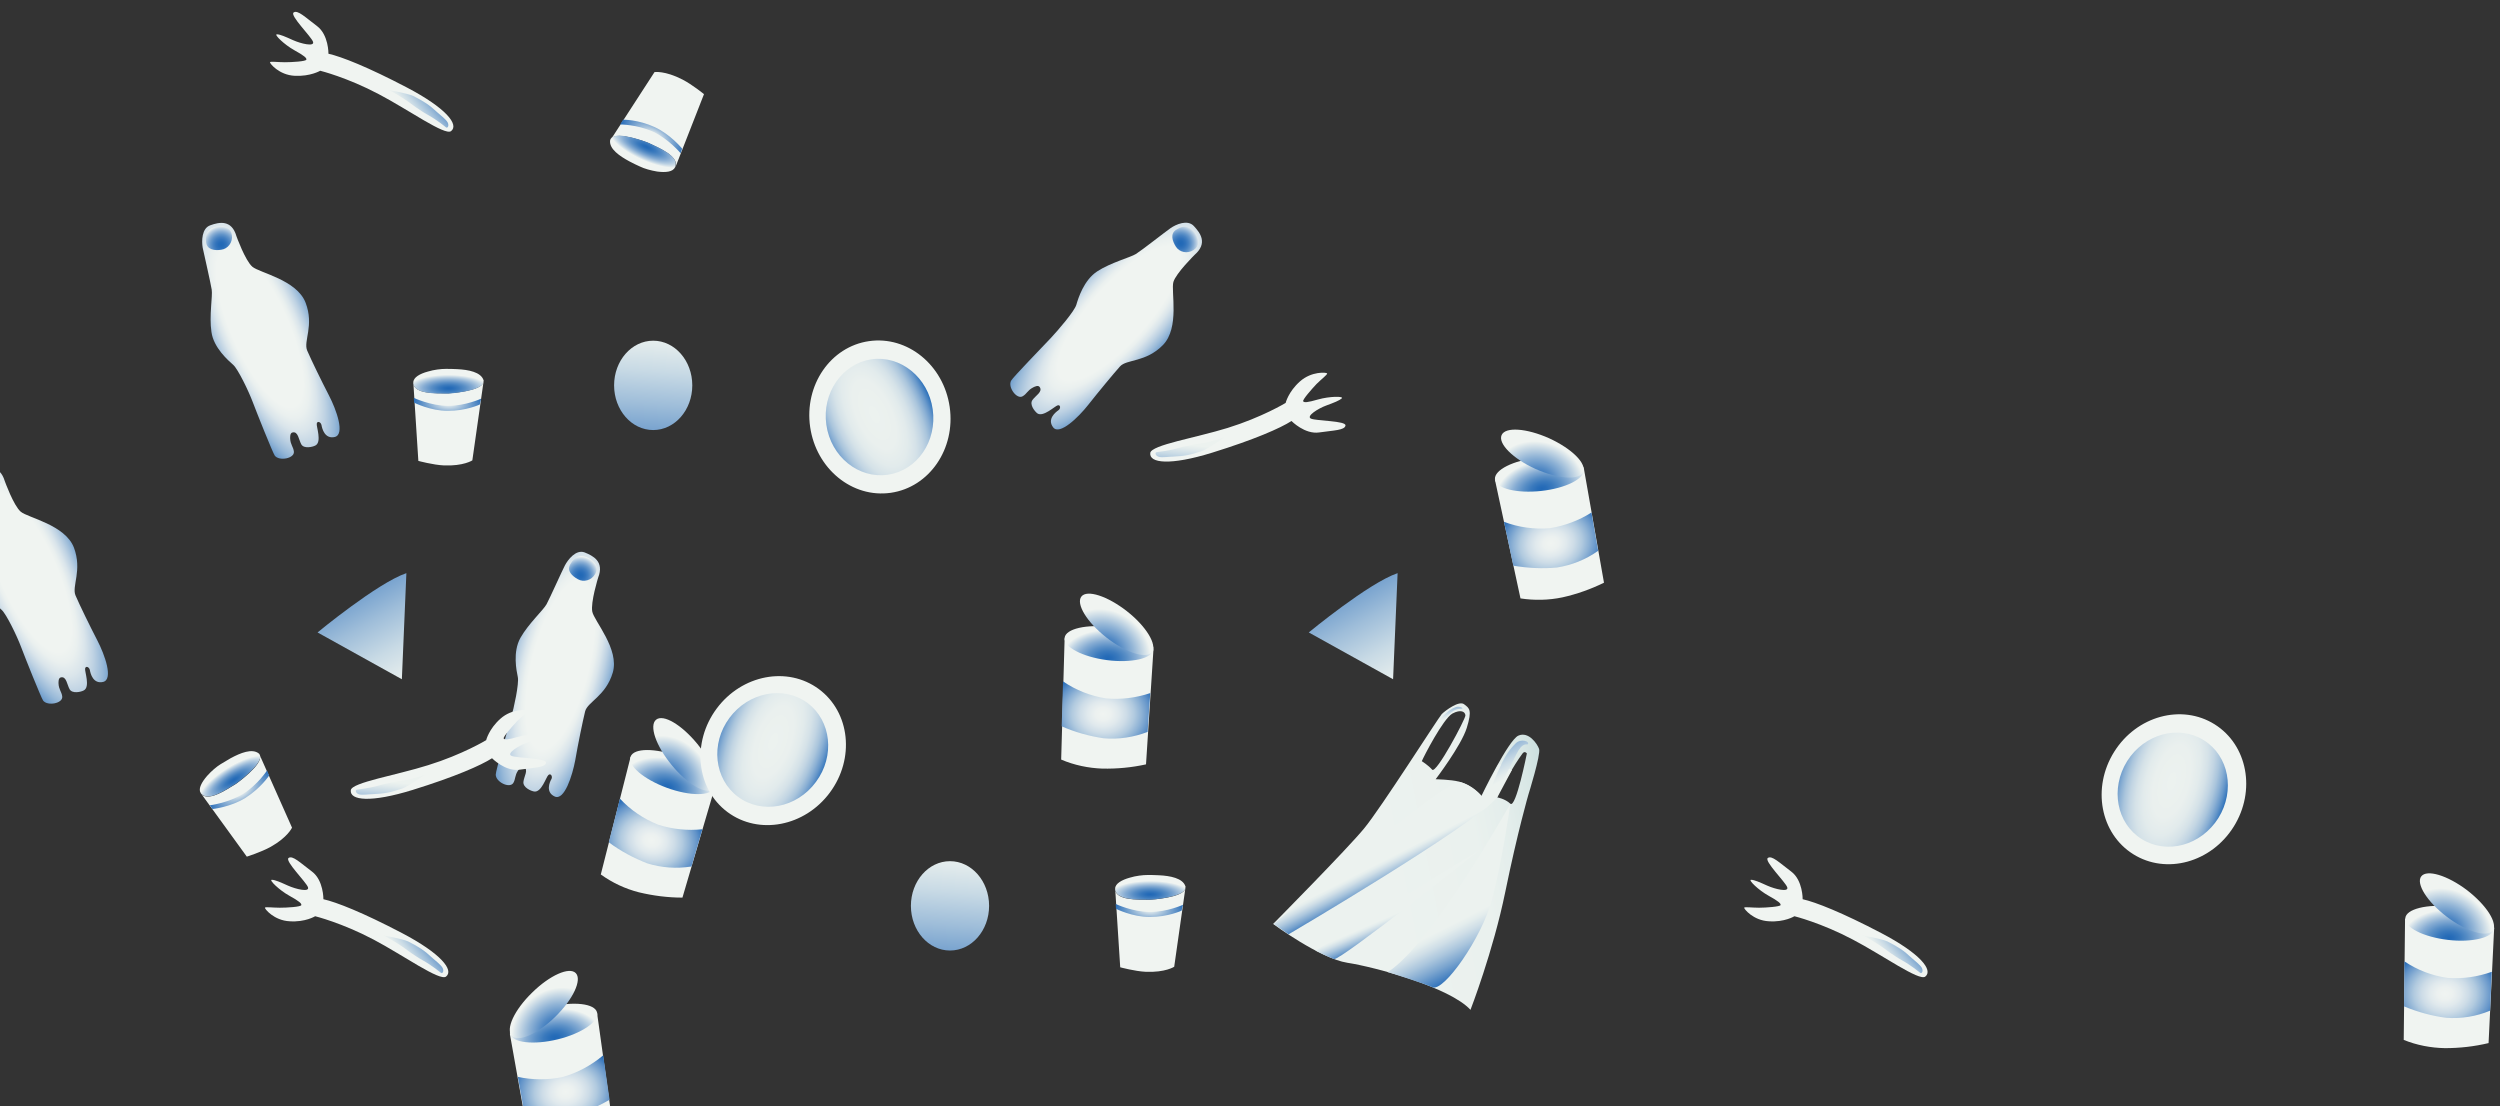 <?xml version="1.0" encoding="utf-8"?>
<!-- Generator: Adobe Illustrator 25.3.0, SVG Export Plug-In . SVG Version: 6.00 Build 0)  -->
<svg version="1.1" id="Ebene_1" xmlns="http://www.w3.org/2000/svg" xmlns:xlink="http://www.w3.org/1999/xlink" x="0px" y="0px"
	 viewBox="0 0 940 416" style="enable-background:new 0 0 940 416;" xml:space="preserve">
<rect x="0" y="0" width="940" height="416" fill="#333333" stroke="none"/>
<style type="text/css">
	.st0{clip-path:url(#SVGID_2_);}
	.st1{fill:#F0F4F1;}
	.st2{fill:url(#SVGID_3_);}
	.st3{fill:url(#SVGID_4_);}
	.st4{fill:url(#SVGID_5_);}
	.st5{clip-path:url(#SVGID_7_);}
	.st6{fill:url(#SVGID_8_);}
	.st7{fill:url(#SVGID_9_);}
	.st8{fill:url(#SVGID_10_);}
	.st9{clip-path:url(#SVGID_12_);}
	.st10{fill:url(#SVGID_13_);}
	.st11{fill:url(#SVGID_14_);}
	.st12{fill:url(#SVGID_15_);}
	.st13{clip-path:url(#SVGID_17_);}
	.st14{fill:url(#SVGID_18_);}
	.st15{fill:url(#SVGID_19_);}
	.st16{fill:url(#SVGID_20_);}
	.st17{clip-path:url(#SVGID_22_);}
	.st18{fill:url(#SVGID_23_);}
	.st19{fill:url(#SVGID_24_);}
	.st20{fill:url(#SVGID_25_);}
	.st21{clip-path:url(#SVGID_27_);}
	.st22{fill:url(#SVGID_28_);}
	.st23{fill:url(#SVGID_29_);}
	.st24{clip-path:url(#SVGID_31_);}
	.st25{fill:url(#SVGID_32_);}
	.st26{fill:url(#SVGID_33_);}
	.st27{clip-path:url(#SVGID_35_);}
	.st28{fill:url(#SVGID_36_);}
	.st29{fill:url(#SVGID_37_);}
	.st30{clip-path:url(#SVGID_39_);}
	.st31{fill:url(#SVGID_40_);}
	.st32{fill:url(#SVGID_41_);}
	.st33{clip-path:url(#SVGID_43_);}
	.st34{fill:url(#SVGID_44_);}
	.st35{fill:url(#SVGID_45_);}
	.st36{clip-path:url(#SVGID_47_);}
	.st37{fill:url(#SVGID_48_);}
	.st38{fill:url(#SVGID_49_);}
	.st39{clip-path:url(#SVGID_51_);}
	.st40{fill:url(#SVGID_52_);}
	.st41{fill:url(#SVGID_53_);}
	.st42{clip-path:url(#SVGID_55_);}
	.st43{fill:url(#SVGID_56_);}
	.st44{fill:url(#SVGID_57_);}
	.st45{clip-path:url(#SVGID_59_);}
	.st46{fill:url(#SVGID_60_);}
	.st47{clip-path:url(#SVGID_62_);}
	.st48{fill:url(#SVGID_63_);}
	.st49{clip-path:url(#SVGID_65_);}
	.st50{fill:url(#SVGID_66_);}
	.st51{clip-path:url(#SVGID_68_);}
	.st52{fill:url(#SVGID_69_);}
	.st53{fill:url(#SVGID_70_);}
	.st54{fill:url(#SVGID_71_);}
	.st55{fill:url(#SVGID_72_);}
	.st56{fill:url(#SVGID_73_);}
	.st57{fill:url(#SVGID_74_);}
	.st58{clip-path:url(#SVGID_76_);}
	.st59{fill:url(#SVGID_77_);}
	.st60{clip-path:url(#SVGID_79_);}
	.st61{fill:url(#SVGID_80_);}
	.st62{clip-path:url(#SVGID_82_);}
	.st63{fill:url(#SVGID_83_);}
	.st64{clip-path:url(#SVGID_85_);}
	.st65{fill:url(#SVGID_86_);}
	.st66{clip-path:url(#SVGID_88_);}
	.st67{fill:url(#SVGID_89_);}
	.st68{clip-path:url(#SVGID_91_);fill:url(#SVGID_92_);}
	.st69{clip-path:url(#SVGID_94_);fill:url(#SVGID_95_);}
	.st70{clip-path:url(#SVGID_97_);fill:url(#SVGID_98_);}
	.st71{clip-path:url(#SVGID_100_);fill:url(#SVGID_101_);}
</style>
<g>
	<g>
		<defs>
			<rect id="SVGID_1_" x="0" y="0" width="939.2" height="416"/>
		</defs>
		<clipPath id="SVGID_2_">
			<use xlink:href="#SVGID_1_"  style="overflow:visible;"/>
		</clipPath>
		<g class="st0">
			<path class="st1" d="M562.1,180.4l9.6,44.6c5.2,0.8,10.6,0.7,15.8-0.4c5.4-1.2,10.7-3.1,15.6-5.5l-7.5-42.6L562.1,180.4z"/>
			
				<radialGradient id="SVGID_3_" cx="372.762" cy="-496.341" r="17.291" gradientTransform="matrix(-0.974 0.225 0.14 0.604 1012.288 399.721)" gradientUnits="userSpaceOnUse">
				<stop  offset="0" style="stop-color:#2168B6"/>
				<stop  offset="0.1" style="stop-color:#286DB8"/>
				<stop  offset="0.25" style="stop-color:#3B7ABD"/>
				<stop  offset="0.42" style="stop-color:#5A8FC6"/>
				<stop  offset="0.62" style="stop-color:#86ACD3"/>
				<stop  offset="0.83" style="stop-color:#BDD2E3"/>
				<stop  offset="1" style="stop-color:#F0F4F1"/>
			</radialGradient>
			<path class="st2" d="M595.6,176.5c0.3,3.5-6.9,7.1-16.1,8.1c-9.2,1-17-0.9-17.4-4.4c-0.3-3.5,6.9-7.1,16.1-8.1
				C587.5,171.1,595.3,173.1,595.6,176.5z"/>
			
				<radialGradient id="SVGID_4_" cx="460.329" cy="-205.275" r="17.291" gradientTransform="matrix(-0.951 -0.3 -0.248 0.788 965.583 480.314)" gradientUnits="userSpaceOnUse">
				<stop  offset="0" style="stop-color:#2168B6"/>
				<stop  offset="0.11" style="stop-color:#2F72BA"/>
				<stop  offset="0.32" style="stop-color:#558BC5"/>
				<stop  offset="0.6" style="stop-color:#91B4D6"/>
				<stop  offset="0.95" style="stop-color:#E4ECED"/>
				<stop  offset="1" style="stop-color:#F0F4F1"/>
			</radialGradient>
			<path class="st3" d="M595.2,177.5c-1.4,3.2-9.4,2.6-17.9-1.2c-8.4-3.8-14.1-9.5-12.7-12.7c1.4-3.2,9.4-2.6,17.9,1.2
				C591,168.7,596.7,174.3,595.2,177.5z"/>
			
				<radialGradient id="SVGID_5_" cx="374.21" cy="-441.705" r="22.538" gradientTransform="matrix(-0.974 0.225 0.187 0.809 1030.246 477.445)" gradientUnits="userSpaceOnUse">
				<stop  offset="0" style="stop-color:#F0F4F1"/>
				<stop  offset="0.13" style="stop-color:#ECF1F0"/>
				<stop  offset="0.26" style="stop-color:#E0E9ED"/>
				<stop  offset="0.39" style="stop-color:#CDDCE7"/>
				<stop  offset="0.52" style="stop-color:#B1CADF"/>
				<stop  offset="0.64" style="stop-color:#8EB2D5"/>
				<stop  offset="0.77" style="stop-color:#6394C9"/>
				<stop  offset="0.89" style="stop-color:#3072BA"/>
				<stop  offset="0.93" style="stop-color:#2168B6"/>
			</radialGradient>
			<path class="st4" d="M600.9,207.1c-4.6,3.3-9.9,5.4-15.5,6.3c-5.5,0.5-11,0.2-16.4-0.7l-3.5-16.5c5.5,2.1,11.4,2.9,17.3,2.4
				c5.5-0.9,10.9-2.9,15.6-5.9L600.9,207.1z"/>
		</g>
	</g>
	<g>
		<defs>
			<rect id="SVGID_6_" x="0" y="0" width="939.2" height="416"/>
		</defs>
		<clipPath id="SVGID_7_">
			<use xlink:href="#SVGID_6_"  style="overflow:visible;"/>
		</clipPath>
		<g class="st5">
			<path class="st1" d="M400.3,240l-1.3,45.6c4.9,2.1,10.2,3.2,15.5,3.4c5.5,0.1,11-0.4,16.4-1.6l2.8-43.2L400.3,240z"/>
			
				<radialGradient id="SVGID_8_" cx="532.852" cy="-538.477" r="17.291" gradientTransform="matrix(-1 -1.249025e-02 -7.743952e-03 0.62 945.17 588.07)" gradientUnits="userSpaceOnUse">
				<stop  offset="0" style="stop-color:#2168B6"/>
				<stop  offset="0.1" style="stop-color:#286DB8"/>
				<stop  offset="0.25" style="stop-color:#3B7ABD"/>
				<stop  offset="0.42" style="stop-color:#5A8FC6"/>
				<stop  offset="0.62" style="stop-color:#86ACD3"/>
				<stop  offset="0.83" style="stop-color:#BDD2E3"/>
				<stop  offset="1" style="stop-color:#F0F4F1"/>
			</radialGradient>
			<path class="st6" d="M433.7,244.2c-0.4,3.4-8.3,5.2-17.5,4s-16.4-5-15.9-8.4c0.4-3.4,8.3-5.2,17.5-4
				C427,237.1,434.1,240.8,433.7,244.2z"/>
			
				<radialGradient id="SVGID_9_" cx="611.954" cy="-134.098" r="17.291" gradientTransform="matrix(-0.853 -0.517 -0.428 0.707 880.66 655.295)" gradientUnits="userSpaceOnUse">
				<stop  offset="0" style="stop-color:#2168B6"/>
				<stop  offset="0.11" style="stop-color:#2F72BA"/>
				<stop  offset="0.32" style="stop-color:#558BC5"/>
				<stop  offset="0.6" style="stop-color:#91B4D6"/>
				<stop  offset="0.95" style="stop-color:#E4ECED"/>
				<stop  offset="1" style="stop-color:#F0F4F1"/>
			</radialGradient>
			<path class="st7" d="M433.1,245.2c-2.1,2.7-9.8,0.2-17.1-5.5c-7.4-5.8-11.5-12.7-9.4-15.4s9.8-0.2,17.1,5.5
				S435.2,242.5,433.1,245.2z"/>
			
				<radialGradient id="SVGID_10_" cx="534.299" cy="-473.177" r="22.538" gradientTransform="matrix(-1 -1.249025e-02 -1.036690e-02 0.83 944.174 667.871)" gradientUnits="userSpaceOnUse">
				<stop  offset="0" style="stop-color:#F0F4F1"/>
				<stop  offset="0.13" style="stop-color:#ECF1F0"/>
				<stop  offset="0.26" style="stop-color:#E0E9ED"/>
				<stop  offset="0.39" style="stop-color:#CDDCE7"/>
				<stop  offset="0.52" style="stop-color:#B1CADF"/>
				<stop  offset="0.64" style="stop-color:#8EB2D5"/>
				<stop  offset="0.77" style="stop-color:#6394C9"/>
				<stop  offset="0.89" style="stop-color:#3072BA"/>
				<stop  offset="0.93" style="stop-color:#2168B6"/>
			</radialGradient>
			<path class="st8" d="M431.5,275.2c-5.2,2-10.9,2.9-16.5,2.4c-5.5-0.8-10.8-2.3-15.8-4.5l0.5-16.9c4.8,3.3,10.4,5.5,16.2,6.4
				c5.6,0.5,11.3-0.2,16.6-2L431.5,275.2z"/>
		</g>
	</g>
	<g>
		<defs>
			<rect id="SVGID_11_" x="0" y="0" width="939.2" height="416"/>
		</defs>
		<clipPath id="SVGID_12_">
			<use xlink:href="#SVGID_11_"  style="overflow:visible;"/>
		</clipPath>
		<g class="st9">
			<path class="st1" d="M904.3,345.4l-0.5,45.6c4.9,2,10.2,3,15.5,3.1c5.5,0,11-0.6,16.4-1.9l2.1-43.2L904.3,345.4z"/>
			
				<radialGradient id="SVGID_13_" cx="66.033" cy="-185.391" r="17.291" gradientTransform="matrix(-1 4.064070e-03 2.519723e-03 0.62 987.24 467.372)" gradientUnits="userSpaceOnUse">
				<stop  offset="0" style="stop-color:#2168B6"/>
				<stop  offset="0.1" style="stop-color:#286DB8"/>
				<stop  offset="0.25" style="stop-color:#3B7ABD"/>
				<stop  offset="0.42" style="stop-color:#5A8FC6"/>
				<stop  offset="0.62" style="stop-color:#86ACD3"/>
				<stop  offset="0.83" style="stop-color:#BDD2E3"/>
				<stop  offset="1" style="stop-color:#F0F4F1"/>
			</radialGradient>
			<path class="st10" d="M937.8,349.1c-0.3,3.4-8.2,5.4-17.4,4.3s-16.4-4.7-16-8.2c0.3-3.4,8.2-5.4,17.4-4.3
				C931,342,938.1,345.7,937.8,349.1z"/>
			
				<radialGradient id="SVGID_14_" cx="97.174" cy="-192.783" r="17.291" gradientTransform="matrix(-0.861 -0.503 -0.416 0.714 923.861 535.625)" gradientUnits="userSpaceOnUse">
				<stop  offset="0" style="stop-color:#2168B6"/>
				<stop  offset="0.11" style="stop-color:#2F72BA"/>
				<stop  offset="0.32" style="stop-color:#558BC5"/>
				<stop  offset="0.6" style="stop-color:#91B4D6"/>
				<stop  offset="0.95" style="stop-color:#E4ECED"/>
				<stop  offset="1" style="stop-color:#F0F4F1"/>
			</radialGradient>
			<path class="st11" d="M937.2,349.9c-2.1,2.7-9.8,0.4-17.2-5.2c-7.4-5.6-11.7-12.5-9.6-15.2c2.1-2.7,9.8-0.4,17.2,5.2
				C935,340.4,939.3,347.2,937.2,349.9z"/>
			
				<radialGradient id="SVGID_15_" cx="67.479" cy="-209.431" r="22.538" gradientTransform="matrix(-1 4.064070e-03 3.373178e-03 0.83 987.565 547.139)" gradientUnits="userSpaceOnUse">
				<stop  offset="0" style="stop-color:#F0F4F1"/>
				<stop  offset="0.13" style="stop-color:#ECF1F0"/>
				<stop  offset="0.26" style="stop-color:#E0E9ED"/>
				<stop  offset="0.39" style="stop-color:#CDDCE7"/>
				<stop  offset="0.52" style="stop-color:#B1CADF"/>
				<stop  offset="0.64" style="stop-color:#8EB2D5"/>
				<stop  offset="0.77" style="stop-color:#6394C9"/>
				<stop  offset="0.89" style="stop-color:#3072BA"/>
				<stop  offset="0.93" style="stop-color:#2168B6"/>
			</radialGradient>
			<path class="st12" d="M936.3,380c-5.2,2.2-10.9,3.1-16.5,2.7c-5.5-0.7-10.8-2.2-15.9-4.3l0.2-16.9c4.9,3.3,10.5,5.4,16.3,6.2
				c5.6,0.4,11.2-0.4,16.5-2.3L936.3,380z"/>
		</g>
	</g>
	<g>
		<defs>
			<rect id="SVGID_16_" x="0" y="0" width="939.2" height="416"/>
		</defs>
		<clipPath id="SVGID_17_">
			<use xlink:href="#SVGID_16_"  style="overflow:visible;"/>
		</clipPath>
		<g class="st13">
			<path class="st1" d="M237.1,284.6l-11.2,44.2c4.3,3.1,9.2,5.4,14.3,6.7c5.4,1.3,10.9,2,16.4,2l12.2-41.5L237.1,284.6z"/>
			
				<radialGradient id="SVGID_18_" cx="703.374" cy="-603.55" r="17.291" gradientTransform="matrix(-0.973 -0.231 -0.143 0.603 849.064 822.33)" gradientUnits="userSpaceOnUse">
				<stop  offset="0" style="stop-color:#2168B6"/>
				<stop  offset="0.1" style="stop-color:#286DB8"/>
				<stop  offset="0.25" style="stop-color:#3B7ABD"/>
				<stop  offset="0.42" style="stop-color:#5A8FC6"/>
				<stop  offset="0.62" style="stop-color:#86ACD3"/>
				<stop  offset="0.83" style="stop-color:#BDD2E3"/>
				<stop  offset="1" style="stop-color:#F0F4F1"/>
			</radialGradient>
			<path class="st14" d="M268.7,296.1c-1.2,3.3-9.3,3.3-18,0.1c-8.7-3.2-14.8-8.4-13.6-11.7c1.2-3.3,9.3-3.3,18-0.1
				C263.8,287.6,270,292.8,268.7,296.1z"/>
			
				<radialGradient id="SVGID_19_" cx="779.846" cy="-71.346" r="17.291" gradientTransform="matrix(-0.719 -0.691 -0.572 0.596 771.426 873.761)" gradientUnits="userSpaceOnUse">
				<stop  offset="0" style="stop-color:#2168B6"/>
				<stop  offset="0.11" style="stop-color:#2F72BA"/>
				<stop  offset="0.32" style="stop-color:#558BC5"/>
				<stop  offset="0.6" style="stop-color:#91B4D6"/>
				<stop  offset="0.95" style="stop-color:#E4ECED"/>
				<stop  offset="1" style="stop-color:#F0F4F1"/>
			</radialGradient>
			<path class="st15" d="M268,296.7c-2.7,2.2-9.6-1.9-15.5-9.1c-5.9-7.2-8.5-14.8-5.8-17c2.7-2.2,9.6,1.9,15.5,9.1
				C268.1,287,270.7,294.5,268,296.7z"/>
			
				<radialGradient id="SVGID_20_" cx="704.821" cy="-521.791" r="22.538" gradientTransform="matrix(-0.973 -0.231 -0.192 0.807 830.625 899.938)" gradientUnits="userSpaceOnUse">
				<stop  offset="0" style="stop-color:#F0F4F1"/>
				<stop  offset="0.13" style="stop-color:#ECF1F0"/>
				<stop  offset="0.26" style="stop-color:#E0E9ED"/>
				<stop  offset="0.39" style="stop-color:#CDDCE7"/>
				<stop  offset="0.52" style="stop-color:#B1CADF"/>
				<stop  offset="0.64" style="stop-color:#8EB2D5"/>
				<stop  offset="0.77" style="stop-color:#6394C9"/>
				<stop  offset="0.89" style="stop-color:#3072BA"/>
				<stop  offset="0.93" style="stop-color:#2168B6"/>
			</radialGradient>
			<path class="st16" d="M260,325.8c-5.6,0.9-11.3,0.5-16.7-1.2c-5.1-2-10-4.6-14.4-7.9l4.2-16.4c4,4.3,8.9,7.6,14.4,9.8
				c5.4,1.7,11,2.3,16.6,1.7L260,325.8z"/>
		</g>
	</g>
	<g>
		<defs>
			<rect id="SVGID_21_" x="0" y="0" width="939.2" height="416"/>
		</defs>
		<clipPath id="SVGID_22_">
			<use xlink:href="#SVGID_21_"  style="overflow:visible;"/>
		</clipPath>
		<g class="st17">
			<path class="st1" d="M191.7,388.7l7.6,42.6c5.5,0.6,11,0.5,16.5-0.2c5.3-0.8,10.4-2.5,15-5.1l-6.3-45.1L191.7,388.7z"/>
			
				<radialGradient id="SVGID_23_" cx="1196.978" cy="-342.194" r="17.291" gradientTransform="matrix(0.992 -0.123 7.619361e-02 0.615 -952.674 747.817)" gradientUnits="userSpaceOnUse">
				<stop  offset="0" style="stop-color:#2168B6"/>
				<stop  offset="0.1" style="stop-color:#286DB8"/>
				<stop  offset="0.25" style="stop-color:#3B7ABD"/>
				<stop  offset="0.42" style="stop-color:#5A8FC6"/>
				<stop  offset="0.62" style="stop-color:#86ACD3"/>
				<stop  offset="0.83" style="stop-color:#BDD2E3"/>
				<stop  offset="1" style="stop-color:#F0F4F1"/>
			</radialGradient>
			<path class="st18" d="M206.6,378.6c9.1-2.2,17.1-1.3,17.9,2.1c0.9,3.3-5.8,7.9-14.8,10.1c-9.1,2.2-17.1,1.3-17.9-2.1
				C190.9,385.4,197.6,380.8,206.6,378.6z"/>
			
				<radialGradient id="SVGID_24_" cx="1124.009" cy="401.069" r="17.291" gradientTransform="matrix(0.79 -0.608 0.503 0.655 -881.146 807.447)" gradientUnits="userSpaceOnUse">
				<stop  offset="0" style="stop-color:#2168B6"/>
				<stop  offset="0.11" style="stop-color:#2F72BA"/>
				<stop  offset="0.32" style="stop-color:#558BC5"/>
				<stop  offset="0.6" style="stop-color:#91B4D6"/>
				<stop  offset="0.95" style="stop-color:#E4ECED"/>
				<stop  offset="1" style="stop-color:#F0F4F1"/>
			</radialGradient>
			<path class="st19" d="M200.1,373.2c6.6-6.5,14-9.8,16.4-7.3s-1,9.8-7.6,16.3c-6.6,6.5-14,9.8-16.4,7.3
				C190,387,193.4,379.7,200.1,373.2z"/>
			
				<radialGradient id="SVGID_25_" cx="1198.425" cy="-326.56" r="22.538" gradientTransform="matrix(0.992 -0.123 0.102 0.824 -942.871 826.985)" gradientUnits="userSpaceOnUse">
				<stop  offset="0" style="stop-color:#F0F4F1"/>
				<stop  offset="0.13" style="stop-color:#ECF1F0"/>
				<stop  offset="0.26" style="stop-color:#E0E9ED"/>
				<stop  offset="0.39" style="stop-color:#CDDCE7"/>
				<stop  offset="0.52" style="stop-color:#B1CADF"/>
				<stop  offset="0.64" style="stop-color:#8EB2D5"/>
				<stop  offset="0.77" style="stop-color:#6394C9"/>
				<stop  offset="0.89" style="stop-color:#3072BA"/>
				<stop  offset="0.93" style="stop-color:#2168B6"/>
			</radialGradient>
			<path class="st20" d="M194.7,404.9c5.5,1.2,11.2,1.2,16.7,0.1c5.7-1.6,10.9-4.4,15.4-8.2l2.4,16.7c-4.8,2.8-9.9,4.9-15.2,6.3
				c-5.5,1.1-11.3,0.9-16.7-0.6L194.7,404.9z"/>
		</g>
	</g>
	<g>
		<defs>
			<rect id="SVGID_26_" x="0" y="0" width="939.2" height="416"/>
		</defs>
		<clipPath id="SVGID_27_">
			<use xlink:href="#SVGID_26_"  style="overflow:visible;"/>
		</clipPath>
		<g class="st21">
			<path class="st1" d="M155.4,143.7l1.9,29.6c0,0,5.5,1.5,9.6,1.7c7.4,0.3,10.7-1.9,10.7-1.9l4.2-29.5c-0.6,3.6-13.2,4.3-13.2,4.3
				c-5.3,0-12.4,0.2-13.2-3.6C155.4,144.1,155.4,143.9,155.4,143.7C155.4,143.7,155.3,143.8,155.4,143.7z"/>
			
				<radialGradient id="SVGID_28_" cx="770.597" cy="190.284" r="15.241" gradientTransform="matrix(-1 0 0 -0.334 939.2 209.574)" gradientUnits="userSpaceOnUse">
				<stop  offset="0" style="stop-color:#2168B6"/>
				<stop  offset="0.102" style="stop-color:#286DB8"/>
				<stop  offset="0.249" style="stop-color:#3B7ABD"/>
				<stop  offset="0.423" style="stop-color:#5A8FC6"/>
				<stop  offset="0.618" style="stop-color:#86ACD3"/>
				<stop  offset="0.828" style="stop-color:#BDD2E3"/>
				<stop  offset="1" style="stop-color:#F0F4F1"/>
			</radialGradient>
			<path class="st22" d="M155.4,143.8c0,0.2,0,0.4,0,0.6c0.9,3.7,7.9,3.6,13.2,3.6c0,0,12.6-0.8,13.2-4.3v-0.1c0-0.1,0-0.1,0-0.2
				c0.1-0.1,0.1-0.3,0-0.5c-1-3-5.7-3.9-9.9-4.1c-1.6-0.1-3.1-0.1-4.3-0.1c-1.8,0-4.4,0.3-6.7,1
				C157.9,140.5,155.4,141.9,155.4,143.8z"/>
			
				<radialGradient id="SVGID_29_" cx="769.435" cy="229.182" r="13.973" gradientTransform="matrix(-0.999 -3.909296e-02 1.626854e-02 -0.416 933.441 277.401)" gradientUnits="userSpaceOnUse">
				<stop  offset="0" style="stop-color:#F0F4F1"/>
				<stop  offset="1" style="stop-color:#2168B6"/>
			</radialGradient>
			<path class="st23" d="M180.4,152.1c0,0-5.1,2.4-12,2.4c-6.6,0-12.7-3.1-12.7-3.1l-0.1-1.8c0,0,6.3,3,12.9,3s12.4-2.7,12.4-2.7
				L180.4,152.1z"/>
		</g>
	</g>
	<g>
		<defs>
			<rect id="SVGID_30_" x="0" y="0" width="939.2" height="416"/>
		</defs>
		<clipPath id="SVGID_31_">
			<use xlink:href="#SVGID_30_"  style="overflow:visible;"/>
		</clipPath>
		<g class="st24">
			<path class="st1" d="M253.9,63l10.8-27.6c0,0-4.4-3.6-8.1-5.5c-6.6-3.4-10.5-2.8-10.5-2.8l-16.2,25c2-3,13.8,1.6,13.8,1.6
				c4.7,2.2,11.2,5,10.4,8.8C254.1,62.7,254,62.8,253.9,63L253.9,63z"/>
			
				<radialGradient id="SVGID_32_" cx="1128.873" cy="260.986" r="15.241" gradientTransform="matrix(0.909 0.417 -0.139 0.304 -746.754 -494.854)" gradientUnits="userSpaceOnUse">
				<stop  offset="0" style="stop-color:#2168B6"/>
				<stop  offset="0.102" style="stop-color:#286DB8"/>
				<stop  offset="0.249" style="stop-color:#3B7ABD"/>
				<stop  offset="0.423" style="stop-color:#5A8FC6"/>
				<stop  offset="0.618" style="stop-color:#86ACD3"/>
				<stop  offset="0.828" style="stop-color:#BDD2E3"/>
				<stop  offset="1" style="stop-color:#F0F4F1"/>
			</radialGradient>
			<path class="st25" d="M253.8,62.9c0.1-0.1,0.2-0.3,0.2-0.5c0.9-3.8-5.6-6.6-10.4-8.8c0,0-11.8-4.6-13.8-1.6l-0.1,0.1
				c-0.1,0.1-0.1,0.2-0.1,0.2c-0.1,0.1-0.2,0.3-0.2,0.5c-0.4,3.2,3.6,5.9,7.3,7.9c1.5,0.8,2.8,1.4,3.9,1.9c1.6,0.8,4.1,1.5,6.5,1.9
				C250.2,64.9,253,64.7,253.8,62.9z"/>
			
				<radialGradient id="SVGID_33_" cx="1126.854" cy="266.865" r="13.973" gradientTransform="matrix(0.892 0.453 -0.188 0.371 -709.114 -558.847)" gradientUnits="userSpaceOnUse">
				<stop  offset="0" style="stop-color:#F0F4F1"/>
				<stop  offset="1" style="stop-color:#2168B6"/>
			</radialGradient>
			<path class="st26" d="M234.3,45c0,0,5.6-0.1,11.9,2.8c6,2.8,10.3,8.1,10.3,8.1l-0.6,1.7c0,0-4.5-5.4-10.4-8.1
				c-5.9-2.7-12.3-2.7-12.3-2.7L234.3,45z"/>
		</g>
	</g>
	<g>
		<defs>
			<rect id="SVGID_34_" x="0" y="0" width="939.2" height="416"/>
		</defs>
		<clipPath id="SVGID_35_">
			<use xlink:href="#SVGID_34_"  style="overflow:visible;"/>
		</clipPath>
		<g class="st27">
			<path class="st1" d="M75.4,298.1l17.4,24c0,0,5.4-1.7,9-3.7c6.4-3.6,8-7.2,8-7.2L97.7,284c1.4,3.4-8.9,10.7-8.9,10.7
				c-4.5,2.8-10.4,6.6-13.1,3.9C75.6,298.4,75.5,298.3,75.4,298.1L75.4,298.1z"/>
			
				<radialGradient id="SVGID_36_" cx="901.038" cy="-286.347" r="15.241" gradientTransform="matrix(-0.847 0.532 -0.178 -0.283 800.118 -267.103)" gradientUnits="userSpaceOnUse">
				<stop  offset="0" style="stop-color:#2168B6"/>
				<stop  offset="0.102" style="stop-color:#286DB8"/>
				<stop  offset="0.249" style="stop-color:#3B7ABD"/>
				<stop  offset="0.423" style="stop-color:#5A8FC6"/>
				<stop  offset="0.618" style="stop-color:#86ACD3"/>
				<stop  offset="0.828" style="stop-color:#BDD2E3"/>
				<stop  offset="1" style="stop-color:#F0F4F1"/>
			</radialGradient>
			<path class="st28" d="M75.4,298c0.1,0.2,0.2,0.4,0.3,0.5c2.7,2.8,8.6-1.1,13.1-3.9c0,0,10.3-7.4,8.9-10.7v-0.1l-0.1-0.1
				c-0.1-0.1-0.1-0.3-0.3-0.4c-2.5-2-6.9-0.2-10.6,1.8c-1.4,0.8-2.7,1.6-3.7,2.2c-1.5,0.9-3.5,2.6-5.1,4.4
				C75.9,294,74.5,296.5,75.4,298z"/>
			
				<radialGradient id="SVGID_37_" cx="895.53" cy="-187.19" r="13.977" gradientTransform="matrix(-0.867 0.498 -0.207 -0.361 828.515 -215.43)" gradientUnits="userSpaceOnUse">
				<stop  offset="0" style="stop-color:#F0F4F1"/>
				<stop  offset="1" style="stop-color:#2168B6"/>
			</radialGradient>
			<path class="st29" d="M101.2,291.6c0,0-3.1,4.7-8.9,8.4c-5.6,3.5-12.4,4.2-12.4,4.2l-1-1.4c0,0,7-0.9,12.5-4.3s9-8.8,9-8.8
				L101.2,291.6z"/>
		</g>
	</g>
	<g>
		<defs>
			<rect id="SVGID_38_" x="0" y="0" width="939.2" height="416"/>
		</defs>
		<clipPath id="SVGID_39_">
			<use xlink:href="#SVGID_38_"  style="overflow:visible;"/>
		</clipPath>
		<g class="st30">
			<path class="st1" d="M419.3,334.1l1.9,29.6c0,0,5.5,1.5,9.6,1.7c7.4,0.3,10.7-1.9,10.7-1.9l4.2-29.5c-0.6,3.6-13.2,4.3-13.2,4.3
				c-5.3,0-12.4,0.2-13.2-3.6C419.3,334.5,419.3,334.3,419.3,334.1L419.3,334.1z"/>
			
				<radialGradient id="SVGID_40_" cx="506.663" cy="-2.133400e-02" r="15.248" gradientTransform="matrix(-1 0 0 -0.334 939.2 336.302)" gradientUnits="userSpaceOnUse">
				<stop  offset="0" style="stop-color:#2168B6"/>
				<stop  offset="0.102" style="stop-color:#286DB8"/>
				<stop  offset="0.249" style="stop-color:#3B7ABD"/>
				<stop  offset="0.423" style="stop-color:#5A8FC6"/>
				<stop  offset="0.618" style="stop-color:#86ACD3"/>
				<stop  offset="0.828" style="stop-color:#BDD2E3"/>
				<stop  offset="1" style="stop-color:#F0F4F1"/>
			</radialGradient>
			<path class="st31" d="M419.3,334.1c0,0.2,0,0.4,0,0.6c0.9,3.7,7.9,3.6,13.2,3.6c0,0,12.6-0.8,13.2-4.3v-0.1c0-0.1,0-0.1,0-0.2
				c0.1-0.1,0.1-0.3,0-0.5c-1-3-5.7-3.9-9.9-4.1c-1.6-0.1-3.1-0.1-4.3-0.1c-1.8,0-4.4,0.3-6.7,1
				C421.9,330.8,419.3,332.2,419.3,334.1z"/>
			
				<radialGradient id="SVGID_41_" cx="505.524" cy="38.876" r="13.973" gradientTransform="matrix(-0.999 -3.909296e-02 1.626854e-02 -0.416 936.739 378.255)" gradientUnits="userSpaceOnUse">
				<stop  offset="0" style="stop-color:#F0F4F1"/>
				<stop  offset="1" style="stop-color:#2168B6"/>
			</radialGradient>
			<path class="st32" d="M444.3,342.4c0,0-5.1,2.4-12,2.4c-6.6,0-12.7-3.1-12.7-3.1l-0.1-1.8c0,0,6.3,3,12.9,3
				c6.6,0,12.4-2.7,12.4-2.7L444.3,342.4z"/>
		</g>
	</g>
	<g>
		<defs>
			<rect id="SVGID_42_" x="0" y="0" width="939.2" height="416"/>
		</defs>
		<clipPath id="SVGID_43_">
			<use xlink:href="#SVGID_42_"  style="overflow:visible;"/>
		</clipPath>
		<g class="st33">
			
				<radialGradient id="SVGID_44_" cx="871.086" cy="923.683" r="72.332" gradientTransform="matrix(0.665 -0.747 0.248 0.221 -387.624 564.473)" gradientUnits="userSpaceOnUse">
				<stop  offset="0.447" style="stop-color:#F0F4F1"/>
				<stop  offset="0.507" style="stop-color:#EAF0EF"/>
				<stop  offset="0.585" style="stop-color:#DAE5EB"/>
				<stop  offset="0.674" style="stop-color:#BED2E3"/>
				<stop  offset="0.771" style="stop-color:#98B9D8"/>
				<stop  offset="0.874" style="stop-color:#6798CA"/>
				<stop  offset="0.981" style="stop-color:#2D70B9"/>
				<stop  offset="1" style="stop-color:#2168B6"/>
			</radialGradient>
			<path class="st34" d="M448.9,85c-2.4-2.6-6.8-0.6-8.8,0.8s-10.9,8.4-13,9.7c-2.1,1.3-9.4,3.2-14.5,6.5s-7.2,10.2-7.9,12.6
				c-0.7,2.4-6.7,9.4-9.6,12.5s-14.2,14.7-14.9,16c-1.4,2.4,2.1,7.2,4.3,5.9c1.6-0.9,1.8-2.2,3.9-3.3c0.6-0.3,1.9-1,2.5-0.2
				c1.3,1.8-1.5,3.2-2.7,4.9s0.8,4.2,1.8,5c2.2,1.6,6.6-2.7,7.7-3c1.1-0.3,1.2,1.3,0.2,1.9c-1,0.7-4.3,3.3-1.9,6.4s9.5-3.8,13.2-8.5
				s9.4-11.6,11.9-14.4s9.7-1.5,16.1-8c6.5-6.5,3-20.4,4-23.8c1-3.3,8-10.2,8-10.2C454.2,91.4,451.3,87.6,448.9,85z"/>
			
				<radialGradient id="SVGID_45_" cx="1806.263" cy="-1686.345" r="7.128" gradientTransform="matrix(-0.841 0.541 -0.541 -0.841 1050.617 -2303.941)" gradientUnits="userSpaceOnUse">
				<stop  offset="0" style="stop-color:#2168B6"/>
				<stop  offset="0.134" style="stop-color:#256BB7"/>
				<stop  offset="0.273" style="stop-color:#3273BB"/>
				<stop  offset="0.414" style="stop-color:#4681C1"/>
				<stop  offset="0.557" style="stop-color:#6395C9"/>
				<stop  offset="0.701" style="stop-color:#89AED4"/>
				<stop  offset="0.847" style="stop-color:#B7CDE1"/>
				<stop  offset="0.99" style="stop-color:#ECF1F0"/>
				<stop  offset="1" style="stop-color:#F0F4F1"/>
			</radialGradient>
			<path class="st35" d="M449.4,87.7c1.6,2.4,1.8,4.7-0.6,6.3s-5.4,0.8-6.7-1.3c-1.3-2.1-2.2-4.8,0.1-6.3
				C445.6,84.2,447.8,85.3,449.4,87.7z"/>
		</g>
	</g>
	<g>
		<defs>
			<rect id="SVGID_46_" x="0" y="0" width="939.2" height="416"/>
		</defs>
		<clipPath id="SVGID_47_">
			<use xlink:href="#SVGID_46_"  style="overflow:visible;"/>
		</clipPath>
		<g class="st36">
			
				<radialGradient id="SVGID_48_" cx="800.633" cy="645.457" r="72.332" gradientTransform="matrix(-0.402 -0.916 0.304 -0.134 223.298 943.016)" gradientUnits="userSpaceOnUse">
				<stop  offset="0.447" style="stop-color:#F0F4F1"/>
				<stop  offset="0.507" style="stop-color:#EAF0EF"/>
				<stop  offset="0.585" style="stop-color:#DAE5EB"/>
				<stop  offset="0.674" style="stop-color:#BED2E3"/>
				<stop  offset="0.771" style="stop-color:#98B9D8"/>
				<stop  offset="0.874" style="stop-color:#6798CA"/>
				<stop  offset="0.981" style="stop-color:#2D70B9"/>
				<stop  offset="1" style="stop-color:#2168B6"/>
			</radialGradient>
			<path class="st37" d="M79.1,84.7c-3.3,1.1-3.3,6-2.9,8.4c0.5,2.3,3,13.3,3.4,15.8c0.4,2.4-1,9.9-0.1,15.9
				c0.8,6,6.4,10.8,8.2,12.4c1.8,1.6,5.8,9.9,7.3,13.9s7.5,19,8.3,20.2c1.6,2.2,7.5,1.1,7.2-1.5c-0.2-1.8-1.3-2.6-1.4-4.9
				c0-0.6-0.1-2.1,0.9-2.3c2.1-0.5,2.3,2.7,3.3,4.5c1,1.7,4.2,1,5.3,0.4c2.5-1.3,0.3-7.1,0.5-8.2c0.2-1.2,1.6-0.6,1.8,0.6
				s1.2,5.3,5,4.4c3.9-1,0.6-10.2-2.2-15.6s-6.7-13.4-8.2-16.9s2.7-9.4-0.6-18s-17.3-11.2-20-13.5s-6-11.5-6-11.5
				C87.1,82.5,82.4,83.5,79.1,84.7z"/>
			
				<radialGradient id="SVGID_49_" cx="2299.553" cy="-1573.549" r="7.128" gradientTransform="matrix(0.142 0.99 -0.99 0.142 -1801.174 -1961.063)" gradientUnits="userSpaceOnUse">
				<stop  offset="0" style="stop-color:#2168B6"/>
				<stop  offset="0.134" style="stop-color:#256BB7"/>
				<stop  offset="0.273" style="stop-color:#3273BB"/>
				<stop  offset="0.414" style="stop-color:#4681C1"/>
				<stop  offset="0.557" style="stop-color:#6395C9"/>
				<stop  offset="0.701" style="stop-color:#89AED4"/>
				<stop  offset="0.847" style="stop-color:#B7CDE1"/>
				<stop  offset="0.99" style="stop-color:#ECF1F0"/>
				<stop  offset="1" style="stop-color:#F0F4F1"/>
			</radialGradient>
			<path class="st38" d="M81.7,85.2c2.8-0.4,5.1,0.4,5.5,3.2s-1.6,5.2-4,5.5c-2.5,0.4-5.3,0-5.7-2.7C76.9,87.3,78.9,85.6,81.7,85.2z
				"/>
		</g>
	</g>
	<g>
		<defs>
			<rect id="SVGID_50_" x="0" y="0" width="939.2" height="416"/>
		</defs>
		<clipPath id="SVGID_51_">
			<use xlink:href="#SVGID_50_"  style="overflow:visible;"/>
		</clipPath>
		<g class="st39">
			
				<radialGradient id="SVGID_52_" cx="900.003" cy="566.665" r="72.332" gradientTransform="matrix(-0.402 -0.916 0.304 -0.134 200.034 1115.572)" gradientUnits="userSpaceOnUse">
				<stop  offset="0.447" style="stop-color:#F0F4F1"/>
				<stop  offset="0.507" style="stop-color:#EAF0EF"/>
				<stop  offset="0.585" style="stop-color:#DAE5EB"/>
				<stop  offset="0.674" style="stop-color:#BED2E3"/>
				<stop  offset="0.771" style="stop-color:#98B9D8"/>
				<stop  offset="0.874" style="stop-color:#6798CA"/>
				<stop  offset="0.981" style="stop-color:#2D70B9"/>
				<stop  offset="1" style="stop-color:#2168B6"/>
			</radialGradient>
			<path class="st40" d="M-8,176.8c-3.3,1.1-3.4,6.1-2.9,8.4s3,13.3,3.4,15.8c0.4,2.4-0.9,9.9-0.1,15.9s6.4,10.8,8.2,12.4
				c1.8,1.6,5.8,9.9,7.3,13.9s7.5,19,8.3,20.2c1.6,2.2,7.5,1.1,7.2-1.5c-0.2-1.8-1.3-2.6-1.4-4.9c0-0.6-0.1-2.1,0.9-2.3
				c2.1-0.5,2.3,2.8,3.3,4.5s4.2,1,5.3,0.4c2.5-1.3,0.3-7.1,0.5-8.2c0.2-1.2,1.6-0.6,1.8,0.6s1.2,5.3,5,4.4c3.9-1,0.6-10.2-2.2-15.6
				s-6.7-13.4-8.2-16.9s2.6-9.4-0.6-18c-3.3-8.6-17.3-11.2-20-13.5s-6-11.5-6-11.5C-0.1,174.6-4.8,175.6-8,176.8z"/>
			
				<radialGradient id="SVGID_53_" cx="2378.344" cy="-1474.18" r="7.128" gradientTransform="matrix(0.142 0.99 -0.99 0.142 -1801.174 -1961.063)" gradientUnits="userSpaceOnUse">
				<stop  offset="0" style="stop-color:#2168B6"/>
				<stop  offset="0.134" style="stop-color:#256BB7"/>
				<stop  offset="0.273" style="stop-color:#3273BB"/>
				<stop  offset="0.414" style="stop-color:#4681C1"/>
				<stop  offset="0.557" style="stop-color:#6395C9"/>
				<stop  offset="0.701" style="stop-color:#89AED4"/>
				<stop  offset="0.847" style="stop-color:#B7CDE1"/>
				<stop  offset="0.99" style="stop-color:#ECF1F0"/>
				<stop  offset="1" style="stop-color:#F0F4F1"/>
			</radialGradient>
			<path class="st41" d="M-5.5,177.3c2.8-0.4,5.1,0.4,5.5,3.2s-1.6,5.2-4,5.5c-2.5,0.4-5.3,0-5.7-2.7
				C-10.2,179.4-8.3,177.7-5.5,177.3z"/>
		</g>
	</g>
	<g>
		<defs>
			<rect id="SVGID_54_" x="0" y="0" width="939.2" height="416"/>
		</defs>
		<clipPath id="SVGID_55_">
			<use xlink:href="#SVGID_54_"  style="overflow:visible;"/>
		</clipPath>
		<g class="st42">
			
				<radialGradient id="SVGID_56_" cx="847.834" cy="618.675" r="72.332" gradientTransform="matrix(0.236 -0.972 0.323 7.855663e-02 -189.274 1025.659)" gradientUnits="userSpaceOnUse">
				<stop  offset="0.447" style="stop-color:#F0F4F1"/>
				<stop  offset="0.507" style="stop-color:#EAF0EF"/>
				<stop  offset="0.585" style="stop-color:#DAE5EB"/>
				<stop  offset="0.674" style="stop-color:#BED2E3"/>
				<stop  offset="0.771" style="stop-color:#98B9D8"/>
				<stop  offset="0.874" style="stop-color:#6798CA"/>
				<stop  offset="0.981" style="stop-color:#2D70B9"/>
				<stop  offset="1" style="stop-color:#2168B6"/>
			</radialGradient>
			<path class="st43" d="M219.8,207.7c-3.3-1.2-6.3,2.8-7.4,4.9c-1.1,2.1-5.7,12.4-6.9,14.6c-1.2,2.2-6.8,7.3-9.8,12.6
				s-1.5,12.4-1,14.8s-1.4,11.4-2.6,15.5s-5.7,19.7-5.7,21.1c-0.1,2.8,5.2,5.4,6.6,3.2c0.9-1.5,0.5-2.8,1.8-4.7
				c0.4-0.5,1.2-1.7,2.1-1.3c2,0.9,0.1,3.5-0.1,5.6s2.8,3.4,4,3.6c2.8,0.5,4.5-5.4,5.4-6.2c0.9-0.8,1.7,0.6,1.1,1.6
				c-0.6,1-2.3,4.9,1.3,6.5c3.6,1.6,6.6-7.8,7.7-13.7c1-5.9,2.8-14.6,3.7-18.3c0.9-3.6,7.8-5.8,10.4-14.6s-7-19.4-7.7-22.9
				s2.2-12.8,2.2-12.8C227.3,211.1,223,209,219.8,207.7z"/>
			
				<radialGradient id="SVGID_57_" cx="2298.567" cy="-1664.514" r="7.128" gradientTransform="matrix(-0.488 0.873 -0.873 -0.488 -113.208 -2602.57)" gradientUnits="userSpaceOnUse">
				<stop  offset="0" style="stop-color:#2168B6"/>
				<stop  offset="0.134" style="stop-color:#256BB7"/>
				<stop  offset="0.273" style="stop-color:#3273BB"/>
				<stop  offset="0.414" style="stop-color:#4681C1"/>
				<stop  offset="0.557" style="stop-color:#6395C9"/>
				<stop  offset="0.701" style="stop-color:#89AED4"/>
				<stop  offset="0.847" style="stop-color:#B7CDE1"/>
				<stop  offset="0.99" style="stop-color:#ECF1F0"/>
				<stop  offset="1" style="stop-color:#F0F4F1"/>
			</radialGradient>
			<path class="st44" d="M221.4,209.9c2.5,1.4,3.8,3.4,2.4,5.9s-4.4,3.2-6.5,2c-2.2-1.2-4.3-3.2-2.9-5.6
				C216.3,208.7,218.9,208.5,221.4,209.9z"/>
		</g>
	</g>
	<g>
		<defs>
			<rect id="SVGID_58_" x="0" y="0" width="939.2" height="416"/>
		</defs>
		<clipPath id="SVGID_59_">
			<use xlink:href="#SVGID_58_"  style="overflow:visible;"/>
		</clipPath>
		<g class="st45">
			
				<ellipse transform="matrix(0.99 -0.142 0.142 0.99 -18.908 48.521)" class="st1" cx="330.8" cy="156.8" rx="26.5" ry="28.8"/>
			
				<radialGradient id="SVGID_60_" cx="1200.397" cy="-719.194" r="50.914" gradientTransform="matrix(-0.418 -0.908 0.417 -0.192 1130.419 1107.711)" gradientUnits="userSpaceOnUse">
				<stop  offset="0" style="stop-color:#ECF2EF"/>
				<stop  offset="0.274" style="stop-color:#EAF0EE"/>
				<stop  offset="0.412" style="stop-color:#E2EBEC"/>
				<stop  offset="0.519" style="stop-color:#D5E2E8"/>
				<stop  offset="0.611" style="stop-color:#C2D5E3"/>
				<stop  offset="0.693" style="stop-color:#AAC5DC"/>
				<stop  offset="0.767" style="stop-color:#8BB0D4"/>
				<stop  offset="0.836" style="stop-color:#6898CA"/>
				<stop  offset="0.899" style="stop-color:#3F7DBF"/>
				<stop  offset="0.94" style="stop-color:#2168B6"/>
			</radialGradient>
			<path class="st46" d="M327.6,135.1c11-1.6,21.4,6.8,23.1,18.8c1.7,12-5.8,23-16.9,24.6c-11,1.6-21.4-6.8-23.1-18.8
				C309,147.8,316.6,136.8,327.6,135.1z"/>
		</g>
	</g>
	<g>
		<defs>
			<rect id="SVGID_61_" x="0" y="0" width="939.2" height="416"/>
		</defs>
		<clipPath id="SVGID_62_">
			<use xlink:href="#SVGID_61_"  style="overflow:visible;"/>
		</clipPath>
		<g class="st47">
			
				<ellipse transform="matrix(0.531 -0.848 0.848 0.531 131.716 831.868)" class="st1" cx="817" cy="297" rx="28.8" ry="26.5"/>
			
				<radialGradient id="SVGID_63_" cx="887.507" cy="-839.229" r="50.914" gradientTransform="matrix(0.267 -0.964 0.442 0.123 950.538 1252.552)" gradientUnits="userSpaceOnUse">
				<stop  offset="0" style="stop-color:#ECF2EF"/>
				<stop  offset="0.274" style="stop-color:#EAF0EE"/>
				<stop  offset="0.412" style="stop-color:#E2EBEC"/>
				<stop  offset="0.519" style="stop-color:#D5E2E8"/>
				<stop  offset="0.611" style="stop-color:#C2D5E3"/>
				<stop  offset="0.693" style="stop-color:#AAC5DC"/>
				<stop  offset="0.767" style="stop-color:#8BB0D4"/>
				<stop  offset="0.836" style="stop-color:#6898CA"/>
				<stop  offset="0.899" style="stop-color:#3F7DBF"/>
				<stop  offset="0.94" style="stop-color:#2168B6"/>
			</radialGradient>
			<path class="st48" d="M828.6,278.3c9.5,5.9,11.9,19,5.5,29.3c-6.5,10.3-19.3,13.8-28.8,7.9s-11.9-19-5.5-29.3
				C806.2,276,819.1,272.4,828.6,278.3z"/>
		</g>
	</g>
	<g>
		<defs>
			<rect id="SVGID_64_" x="0" y="0" width="939.2" height="416"/>
		</defs>
		<clipPath id="SVGID_65_">
			<use xlink:href="#SVGID_64_"  style="overflow:visible;"/>
		</clipPath>
		<g class="st49">
			
				<ellipse transform="matrix(0.596 -0.803 0.803 0.596 -108.969 347.593)" class="st1" cx="290.7" cy="282" rx="28.8" ry="26.5"/>
			
				<radialGradient id="SVGID_66_" cx="1423.82" cy="-754.412" r="50.914" gradientTransform="matrix(0.342 -0.94 0.431 0.157 128.978 1735.752)" gradientUnits="userSpaceOnUse">
				<stop  offset="0" style="stop-color:#ECF2EF"/>
				<stop  offset="0.274" style="stop-color:#EAF0EE"/>
				<stop  offset="0.412" style="stop-color:#E2EBEC"/>
				<stop  offset="0.519" style="stop-color:#D5E2E8"/>
				<stop  offset="0.611" style="stop-color:#C2D5E3"/>
				<stop  offset="0.693" style="stop-color:#AAC5DC"/>
				<stop  offset="0.767" style="stop-color:#8BB0D4"/>
				<stop  offset="0.836" style="stop-color:#6898CA"/>
				<stop  offset="0.899" style="stop-color:#3F7DBF"/>
				<stop  offset="0.94" style="stop-color:#2168B6"/>
			</radialGradient>
			<path class="st50" d="M303.6,264.3c9,6.7,10.4,20,3.2,29.7c-7.2,9.8-20.3,12.3-29.3,5.6s-10.4-20-3.2-29.7
				C281.5,260.2,294.7,257.7,303.6,264.3z"/>
		</g>
	</g>
	<g>
		<defs>
			<rect id="SVGID_67_" x="0" y="0" width="939.2" height="416"/>
		</defs>
		<clipPath id="SVGID_68_">
			<use xlink:href="#SVGID_67_"  style="overflow:visible;"/>
		</clipPath>
		<g class="st51">
			
				<linearGradient id="SVGID_69_" gradientUnits="userSpaceOnUse" x1="1549.277" y1="-926.517" x2="1660.445" y2="-948.325" gradientTransform="matrix(1 0 0 1 -1055.315 1259.784)">
				<stop  offset="0.217" style="stop-color:#ECF2EF"/>
				<stop  offset="0.557" style="stop-color:#EAF1EE"/>
				<stop  offset="0.679" style="stop-color:#E3EDEB"/>
				<stop  offset="0.767" style="stop-color:#D8E7E5"/>
				<stop  offset="0.838" style="stop-color:#C7DDDD"/>
				<stop  offset="0.898" style="stop-color:#B1D1D3"/>
				<stop  offset="0.951" style="stop-color:#96C2C7"/>
				<stop  offset="0.998" style="stop-color:#77B1B8"/>
				<stop  offset="1" style="stop-color:#75B0B7"/>
			</linearGradient>
			<path class="st52" d="M552.9,379.7c0,0,8.5-21.9,13.1-44.4c4.6-22.5,8.7-36.6,8.7-36.6s4.7-15,4-17.1c-0.7-2-4-6.7-7.8-5
				S557,299.3,557,299.3s-3.3-4-8.4-5.4c-3-0.8-8.8-0.9-8.8-0.9s9.6-12.6,11.7-19.3c2.1-6.8,1-7.4-1-8.9c-1.9-1.5-7.1,2.4-8.4,3.7
				c-1.3,1.4-22.9,35.4-29.2,43c-6.3,7.7-34.2,35.9-34.2,35.9s17.6,13,27.9,14.6C517,363.6,545.1,371.2,552.9,379.7z M538.5,289.4
				c-1.5-1.7-3.9-3.2-3.9-3.2c0.7-1.7,8-15.9,11.5-17.9c3.2-1.7,4.8-0.7,4.9,0.7C551,270.4,540,291.1,538.5,289.4z M567.9,302.2
				c-2-1.9-5-2.4-5-2.4c0.5-2.2,6.6-12.5,9.5-16.4c0.9-1.3,1.7-0.1,1.7-0.1S570,304,567.9,302.2z"/>
			
				<linearGradient id="SVGID_70_" gradientUnits="userSpaceOnUse" x1="1791.269" y1="958.368" x2="1836.161" y2="938.291" gradientTransform="matrix(5.098411e-02 0.999 -0.999 5.098411e-02 1378.374 -1541.164)">
				<stop  offset="0.552" style="stop-color:#ECF2EF"/>
				<stop  offset="0.573" style="stop-color:#E4EDED"/>
				<stop  offset="0.604" style="stop-color:#CFDEE7"/>
				<stop  offset="0.643" style="stop-color:#ABC6DD"/>
				<stop  offset="0.687" style="stop-color:#7BA5CF"/>
				<stop  offset="0.736" style="stop-color:#3D7BBE"/>
				<stop  offset="0.756" style="stop-color:#2168B6"/>
			</linearGradient>
			<path class="st53" d="M478.9,347.4c0,0,64.9-54.5,69.9-53.4s8.4,5.4,8.4,5.4l6.3-12.2l5,2.3l-5.5,10.3
				c-10.1,11.3-78.5,51.5-78.5,51.5L478.9,347.4z"/>
			
				<linearGradient id="SVGID_71_" gradientUnits="userSpaceOnUse" x1="1818.86" y1="953.171" x2="1854.999" y2="939.748" gradientTransform="matrix(5.098411e-02 0.999 -0.999 5.098411e-02 1378.374 -1541.164)">
				<stop  offset="0.515" style="stop-color:#ECF2EF"/>
				<stop  offset="0.536" style="stop-color:#E4EDED"/>
				<stop  offset="0.569" style="stop-color:#CFDEE7"/>
				<stop  offset="0.609" style="stop-color:#ABC6DD"/>
				<stop  offset="0.655" style="stop-color:#7BA5CF"/>
				<stop  offset="0.705" style="stop-color:#3D7BBE"/>
				<stop  offset="0.726" style="stop-color:#2168B6"/>
			</linearGradient>
			<path class="st54" d="M556.3,319.6c0,0-52.5,41.8-54.7,41c-2.3-0.8-7-3.2-7-3.2L556.3,319.6z"/>
			
				<linearGradient id="SVGID_72_" gradientUnits="userSpaceOnUse" x1="1786.743" y1="947.416" x2="1884.755" y2="903.582" gradientTransform="matrix(5.098411e-02 0.999 -0.999 5.098411e-02 1378.374 -1541.164)">
				<stop  offset="0.557" style="stop-color:#ECF2EF"/>
				<stop  offset="0.575" style="stop-color:#E4EDED"/>
				<stop  offset="0.603" style="stop-color:#CFDEE7"/>
				<stop  offset="0.638" style="stop-color:#ABC6DD"/>
				<stop  offset="0.677" style="stop-color:#7BA5CF"/>
				<stop  offset="0.721" style="stop-color:#3D7BBE"/>
				<stop  offset="0.739" style="stop-color:#2168B6"/>
			</linearGradient>
			<path class="st55" d="M567.9,302.2c0,0-3.1,22.1-7,36.3c-3.8,14.2-18.1,34.6-22.3,32.7c-4.2-1.8-16.8-5.7-16.8-5.7
				C538.5,354.9,567.9,302.2,567.9,302.2z"/>
			
				<linearGradient id="SVGID_73_" gradientUnits="userSpaceOnUse" x1="1771.222" y1="912.924" x2="1805.354" y2="897.659" gradientTransform="matrix(5.098411e-02 0.999 -0.999 5.098411e-02 1378.374 -1541.164)">
				<stop  offset="0" style="stop-color:#2168B6"/>
				<stop  offset="0.141" style="stop-color:#6495C9"/>
				<stop  offset="0.281" style="stop-color:#9EBDD9"/>
				<stop  offset="0.399" style="stop-color:#C8DAE5"/>
				<stop  offset="0.491" style="stop-color:#E2EBEC"/>
				<stop  offset="0.546" style="stop-color:#ECF2EF"/>
			</linearGradient>
			<path class="st56" d="M562.4,299.3c1.6-2.8,3.2-7,4.3-8.9c1-1.8,2.2-4.3,3.4-6.7c2.5-5.1,4.1-3.4,4.4-3.9
				c0.7-1.1-2.7-2.2-4.6-0.3c-2.9,2.9-4.3,5.2-6.8,10.9c-1.3,2.8-5.7,14.3-5.7,14.3C557.2,305,560.3,302.9,562.4,299.3z"/>
			
				<linearGradient id="SVGID_74_" gradientUnits="userSpaceOnUse" x1="1399.215" y1="1830.419" x2="1437.639" y2="1813.234" gradientTransform="matrix(-5.062876e-02 0.36 -0.559 -7.856364e-02 1633.742 -97.615)">
				<stop  offset="0" style="stop-color:#2168B6"/>
				<stop  offset="0.141" style="stop-color:#6495C9"/>
				<stop  offset="0.281" style="stop-color:#9EBDD9"/>
				<stop  offset="0.399" style="stop-color:#C8DAE5"/>
				<stop  offset="0.491" style="stop-color:#E2EBEC"/>
				<stop  offset="0.546" style="stop-color:#ECF2EF"/>
			</linearGradient>
			<path class="st57" d="M541.5,272.3c1.1-0.8,2.2-2.7,2.9-3.3c0.7-0.6,0.5-0.5,1.4-1.2c1.8-1.6,3.8-1.2,4-1.3
				c0.5-0.4-1.3-1.1-2.5-0.6c-1.8,0.7-2.7,1.4-4.6,3.2c-0.9,0.9-3.6,5.3-3.6,5.3C539,274.4,540.2,273.3,541.5,272.3z"/>
		</g>
	</g>
	<g>
		<defs>
			<rect id="SVGID_75_" x="0" y="0" width="939.2" height="416"/>
		</defs>
		<clipPath id="SVGID_76_">
			<use xlink:href="#SVGID_75_"  style="overflow:visible;"/>
		</clipPath>
		<g class="st58">
			<path class="st1" d="M140.5,353.3c-11.9-6.3-22-8.8-22-8.8s-3.7,2.3-9.6,1.9c-5.9-0.3-9.4-4.7-9.3-5.1s3,0,5.6,0s8-0.3,8.1-1
				c0.1-0.6-0.7-1.4-4.5-3.5s-7.8-6-6.6-6s3.2,0.9,6.1,2.2c2.9,1.3,8.2,2.6,7.5,0.6s-8.8-9.9-7.3-11s4.4,1.8,8.8,5.1
				c4.4,3.3,4.3,10.4,4.3,10.4c4.9,1.1,14.8,5,29.5,12.7c14.7,7.7,19.7,14,16.6,16.4C165.3,369,151.5,359.1,140.5,353.3z"/>
			
				<linearGradient id="SVGID_77_" gradientUnits="userSpaceOnUse" x1="3861.269" y1="-1367.315" x2="3911.419" y2="-1389.744" gradientTransform="matrix(-0.306 0.186 -0.581 -0.956 542.235 -1682.905)">
				<stop  offset="0" style="stop-color:#2168B6"/>
				<stop  offset="0.172" style="stop-color:#6495C9"/>
				<stop  offset="0.343" style="stop-color:#9EBDD9"/>
				<stop  offset="0.487" style="stop-color:#C8DAE5"/>
				<stop  offset="0.6" style="stop-color:#E2EBEC"/>
				<stop  offset="0.668" style="stop-color:#ECF2EF"/>
			</linearGradient>
			<path class="st59" d="M149.4,354.7c2.3,1.4,3.8,2.7,5.3,3.7c1.4,0.9,2.3,1.6,4.1,2.6c3.8,2.1,6.6,4.5,7,4.8
				c0.5,0.4,1.3-0.5,0.6-1.9c-0.7-1.2-2.7-2.7-3.7-3.6c-3.2-3-5.1-4.2-9.2-6.3c-2.1-1-9.5-2.3-9.5-2.3
				C143.7,351.5,146.4,352.8,149.4,354.7z"/>
		</g>
	</g>
	<g>
		<defs>
			<rect id="SVGID_78_" x="0" y="0" width="939.2" height="416"/>
		</defs>
		<clipPath id="SVGID_79_">
			<use xlink:href="#SVGID_78_"  style="overflow:visible;"/>
		</clipPath>
		<g class="st60">
			<path class="st1" d="M142.4,35.4c-11.9-6.3-22-8.8-22-8.8s-3.7,2.2-9.6,1.9s-9.4-4.7-9.3-5.1s3,0,5.6,0s8-0.3,8.1-1
				c0.1-0.6-0.7-1.4-4.5-3.5s-7.8-6-6.6-6s3.2,0.9,6.1,2.2s8.2,2.6,7.5,0.6s-8.8-9.9-7.3-11s4.4,1.8,8.8,5.1s4.3,10.4,4.3,10.4
				c4.9,1.1,14.8,5,29.5,12.7c14.7,7.7,19.7,14,16.6,16.4C167.3,51.1,153.5,41.2,142.4,35.4z"/>
			
				<linearGradient id="SVGID_80_" gradientUnits="userSpaceOnUse" x1="3395.247" y1="-1125.474" x2="3445.396" y2="-1147.903" gradientTransform="matrix(-0.306 0.186 -0.581 -0.956 542.235 -1682.905)">
				<stop  offset="0" style="stop-color:#2168B6"/>
				<stop  offset="0.172" style="stop-color:#6495C9"/>
				<stop  offset="0.343" style="stop-color:#9EBDD9"/>
				<stop  offset="0.487" style="stop-color:#C8DAE5"/>
				<stop  offset="0.6" style="stop-color:#E2EBEC"/>
				<stop  offset="0.668" style="stop-color:#ECF2EF"/>
			</linearGradient>
			<path class="st61" d="M151.3,36.8c2.3,1.4,3.8,2.7,5.3,3.7c1.4,0.9,2.3,1.6,4.1,2.6c3.8,2.1,6.6,4.5,7,4.8
				c0.5,0.4,1.3-0.5,0.6-1.9c-0.7-1.2-2.7-2.7-3.7-3.6c-3.2-3-5.1-4.2-9.2-6.3c-2.1-1-9.5-2.3-9.5-2.3
				C145.7,33.6,148.4,34.9,151.3,36.8z"/>
		</g>
	</g>
	<g>
		<defs>
			<rect id="SVGID_81_" x="0" y="0" width="939.2" height="416"/>
		</defs>
		<clipPath id="SVGID_82_">
			<use xlink:href="#SVGID_81_"  style="overflow:visible;"/>
		</clipPath>
		<g class="st62">
			<path class="st1" d="M696.7,353.3c-11.9-6.3-22-8.8-22-8.8s-3.7,2.3-9.6,1.9c-5.9-0.3-9.4-4.7-9.3-5.1c0.1-0.4,3,0,5.6,0
				c2.6,0,8-0.4,8.1-1c0.1-0.6-0.7-1.4-4.5-3.5c-3.8-2.1-7.8-6-6.6-6s3.2,0.9,6.1,2.2c2.9,1.3,8.2,2.6,7.5,0.6s-8.8-9.9-7.3-11
				s4.4,1.8,8.8,5.1c4.4,3.3,4.3,10.4,4.3,10.4c4.9,1.1,14.8,5,29.5,12.7c14.7,7.7,19.7,14,16.6,16.4
				C721.6,369,707.8,359.1,696.7,353.3z"/>
			
				<linearGradient id="SVGID_83_" gradientUnits="userSpaceOnUse" x1="2532.456" y1="-1625.39" x2="2582.605" y2="-1647.819" gradientTransform="matrix(-0.306 0.186 -0.581 -0.956 542.235 -1682.905)">
				<stop  offset="0" style="stop-color:#2168B6"/>
				<stop  offset="0.172" style="stop-color:#6495C9"/>
				<stop  offset="0.343" style="stop-color:#9EBDD9"/>
				<stop  offset="0.487" style="stop-color:#C8DAE5"/>
				<stop  offset="0.6" style="stop-color:#E2EBEC"/>
				<stop  offset="0.668" style="stop-color:#ECF2EF"/>
			</linearGradient>
			<path class="st63" d="M705.6,354.7c2.3,1.4,3.8,2.7,5.3,3.7c1.4,0.9,2.3,1.6,4.1,2.6c3.8,2.1,6.6,4.5,7,4.8
				c0.5,0.4,1.3-0.5,0.6-1.9c-0.7-1.2-2.7-2.7-3.7-3.6c-3.2-3-5.1-4.2-9.2-6.3c-2.1-1-9.5-2.3-9.5-2.3
				C700,351.5,702.7,352.8,705.6,354.7z"/>
		</g>
	</g>
	<g>
		<defs>
			<rect id="SVGID_84_" x="0" y="0" width="939.2" height="416"/>
		</defs>
		<clipPath id="SVGID_85_">
			<use xlink:href="#SVGID_84_"  style="overflow:visible;"/>
		</clipPath>
		<g class="st64">
			<path class="st1" d="M161,287.7c12.9-4,21.8-9.4,21.8-9.4s1-4.2,5.4-8.1s10-3.3,10.2-3c0.2,0.4-2.2,2.2-4,4c-1.8,1.9-5.4,6-5,6.5
				c0.4,0.5,1.4,0.5,5.6-0.7c4.2-1.2,9.8-1.2,8.9-0.4s-2.9,1.6-5.9,2.7s-7.7,4-5.7,4.9s13.3,0.8,13,2.6c-0.3,1.8-4.4,1.8-9.9,2.6
				c-5.4,0.8-10.4-4.3-10.4-4.3c-4.2,2.7-14,7-29.8,11.9s-23.8,4-23.3,0.1C132.3,294.2,149,291.5,161,287.7z"/>
			
				<linearGradient id="SVGID_86_" gradientUnits="userSpaceOnUse" x1="4130.762" y1="-1042.79" x2="4180.911" y2="-1065.218" gradientTransform="matrix(8.482739e-02 -0.347 1.087 0.265 940.615 2019.082)">
				<stop  offset="0" style="stop-color:#2168B6"/>
				<stop  offset="0.172" style="stop-color:#6495C9"/>
				<stop  offset="0.343" style="stop-color:#9EBDD9"/>
				<stop  offset="0.487" style="stop-color:#C8DAE5"/>
				<stop  offset="0.6" style="stop-color:#E2EBEC"/>
				<stop  offset="0.668" style="stop-color:#ECF2EF"/>
			</linearGradient>
			<path class="st65" d="M153.7,293.1c-2.6,0.6-4.6,0.7-6.4,1.1c-1.6,0.4-2.7,0.5-4.7,1.1c-4.2,1.2-7.9,1.5-8.4,1.6
				c-0.7,0.1-0.6,1.4,0.9,1.8c1.2,0.3,3.8-0.1,5.1-0.1c4.4-0.2,6.6-0.6,11-2.1c2.2-0.7,8.4-5.1,8.4-5.1
				C159.9,291.3,157.1,292.3,153.7,293.1z"/>
		</g>
	</g>
	<g>
		<defs>
			<rect id="SVGID_87_" x="0" y="0" width="939.2" height="416"/>
		</defs>
		<clipPath id="SVGID_88_">
			<use xlink:href="#SVGID_87_"  style="overflow:visible;"/>
		</clipPath>
		<g class="st66">
			<path class="st1" d="M461.6,160.9c12.9-4,21.8-9.4,21.8-9.4s1-4.2,5.4-8.1c4.4-3.9,10-3.4,10.2-3s-2.2,2.2-4,4
				c-1.8,1.9-5.4,6-5,6.5s1.4,0.5,5.6-0.7c4.2-1.2,9.8-1.3,8.9-0.4c-0.9,0.8-2.9,1.6-5.9,2.7s-7.6,4-5.7,4.9c2,0.9,13.3,0.8,13,2.6
				s-4.4,1.8-9.9,2.6c-5.4,0.8-10.4-4.3-10.4-4.3c-4.2,2.7-14,7-29.8,11.9c-15.8,4.9-23.8,4-23.3,0.1
				C432.9,167.3,449.7,164.6,461.6,160.9z"/>
			
				<linearGradient id="SVGID_89_" gradientUnits="userSpaceOnUse" x1="4674.598" y1="-808.586" x2="4724.747" y2="-831.015" gradientTransform="matrix(8.482739e-02 -0.347 1.087 0.265 940.615 2019.082)">
				<stop  offset="0" style="stop-color:#2168B6"/>
				<stop  offset="0.172" style="stop-color:#6495C9"/>
				<stop  offset="0.343" style="stop-color:#9EBDD9"/>
				<stop  offset="0.487" style="stop-color:#C8DAE5"/>
				<stop  offset="0.6" style="stop-color:#E2EBEC"/>
				<stop  offset="0.668" style="stop-color:#ECF2EF"/>
			</linearGradient>
			<path class="st67" d="M454.4,166.2c-2.6,0.6-4.6,0.7-6.4,1.1c-1.6,0.4-2.7,0.5-4.7,1.1c-4.2,1.2-7.9,1.5-8.4,1.6
				c-0.7,0.1-0.6,1.4,0.9,1.8c1.2,0.3,3.8-0.1,5.1-0.1c4.4-0.2,6.6-0.6,11-2.1c2.2-0.7,8.4-5.1,8.4-5.1
				C460.5,164.4,457.7,165.4,454.4,166.2z"/>
		</g>
	</g>
	<g>
		<defs>
			<rect id="SVGID_90_" x="0" y="0" width="939.2" height="416"/>
		</defs>
		<clipPath id="SVGID_91_">
			<use xlink:href="#SVGID_90_"  style="overflow:visible;"/>
		</clipPath>
		
			<linearGradient id="SVGID_92_" gradientUnits="userSpaceOnUse" x1="696.371" y1="235.988" x2="690.877" y2="309.563" gradientTransform="matrix(-1 0 0 -1 939.2 418)">
			<stop  offset="0" style="stop-color:#2168B6"/>
			<stop  offset="0.204" style="stop-color:#6495C9"/>
			<stop  offset="0.406" style="stop-color:#9EBDD9"/>
			<stop  offset="0.577" style="stop-color:#C8DAE5"/>
			<stop  offset="0.71" style="stop-color:#E2EBEC"/>
			<stop  offset="0.79" style="stop-color:#ECF2EF"/>
		</linearGradient>
		<ellipse class="st68" cx="245.6" cy="144.9" rx="14.7" ry="16.8"/>
	</g>
	<g>
		<defs>
			<rect id="SVGID_93_" x="0" y="0" width="939.2" height="416"/>
		</defs>
		<clipPath id="SVGID_94_">
			<use xlink:href="#SVGID_93_"  style="overflow:visible;"/>
		</clipPath>
		
			<linearGradient id="SVGID_95_" gradientUnits="userSpaceOnUse" x1="584.774" y1="40.251" x2="579.28" y2="113.825" gradientTransform="matrix(-1 0 0 -1 939.2 418)">
			<stop  offset="0" style="stop-color:#2168B6"/>
			<stop  offset="0.204" style="stop-color:#6495C9"/>
			<stop  offset="0.406" style="stop-color:#9EBDD9"/>
			<stop  offset="0.577" style="stop-color:#C8DAE5"/>
			<stop  offset="0.71" style="stop-color:#E2EBEC"/>
			<stop  offset="0.79" style="stop-color:#ECF2EF"/>
		</linearGradient>
		<ellipse class="st69" cx="357.2" cy="340.6" rx="14.7" ry="16.8"/>
	</g>
	<g>
		<defs>
			<rect id="SVGID_96_" x="0" y="0" width="939.2" height="416"/>
		</defs>
		<clipPath id="SVGID_97_">
			<use xlink:href="#SVGID_96_"  style="overflow:visible;"/>
		</clipPath>
		
			<linearGradient id="SVGID_98_" gradientUnits="userSpaceOnUse" x1="-259.65" y1="-458.733" x2="-265.293" y2="-383.176" gradientTransform="matrix(0.831 -0.556 0.556 0.831 595.725 443.398)">
			<stop  offset="0" style="stop-color:#2168B6"/>
			<stop  offset="0.204" style="stop-color:#6495C9"/>
			<stop  offset="0.406" style="stop-color:#9EBDD9"/>
			<stop  offset="0.577" style="stop-color:#C8DAE5"/>
			<stop  offset="0.71" style="stop-color:#E2EBEC"/>
			<stop  offset="0.79" style="stop-color:#ECF2EF"/>
		</linearGradient>
		<path class="st70" d="M152.8,215.5c-10.9,3.7-33.4,22.3-33.4,22.3l31.7,17.6L152.8,215.5z"/>
	</g>
	<g>
		<defs>
			<rect id="SVGID_99_" x="0" y="0" width="939.2" height="416"/>
		</defs>
		<clipPath id="SVGID_100_">
			<use xlink:href="#SVGID_99_"  style="overflow:visible;"/>
		</clipPath>
		
			<linearGradient id="SVGID_101_" gradientUnits="userSpaceOnUse" x1="50.052" y1="-251.383" x2="44.41" y2="-175.826" gradientTransform="matrix(0.831 -0.556 0.556 0.831 595.725 443.398)">
			<stop  offset="0" style="stop-color:#2168B6"/>
			<stop  offset="0.204" style="stop-color:#6495C9"/>
			<stop  offset="0.406" style="stop-color:#9EBDD9"/>
			<stop  offset="0.577" style="stop-color:#C8DAE5"/>
			<stop  offset="0.71" style="stop-color:#E2EBEC"/>
			<stop  offset="0.79" style="stop-color:#ECF2EF"/>
		</linearGradient>
		<path class="st71" d="M525.5,215.5c-10.9,3.7-33.4,22.3-33.4,22.3l31.7,17.6L525.5,215.5z"/>
	</g>
</g>
</svg>
